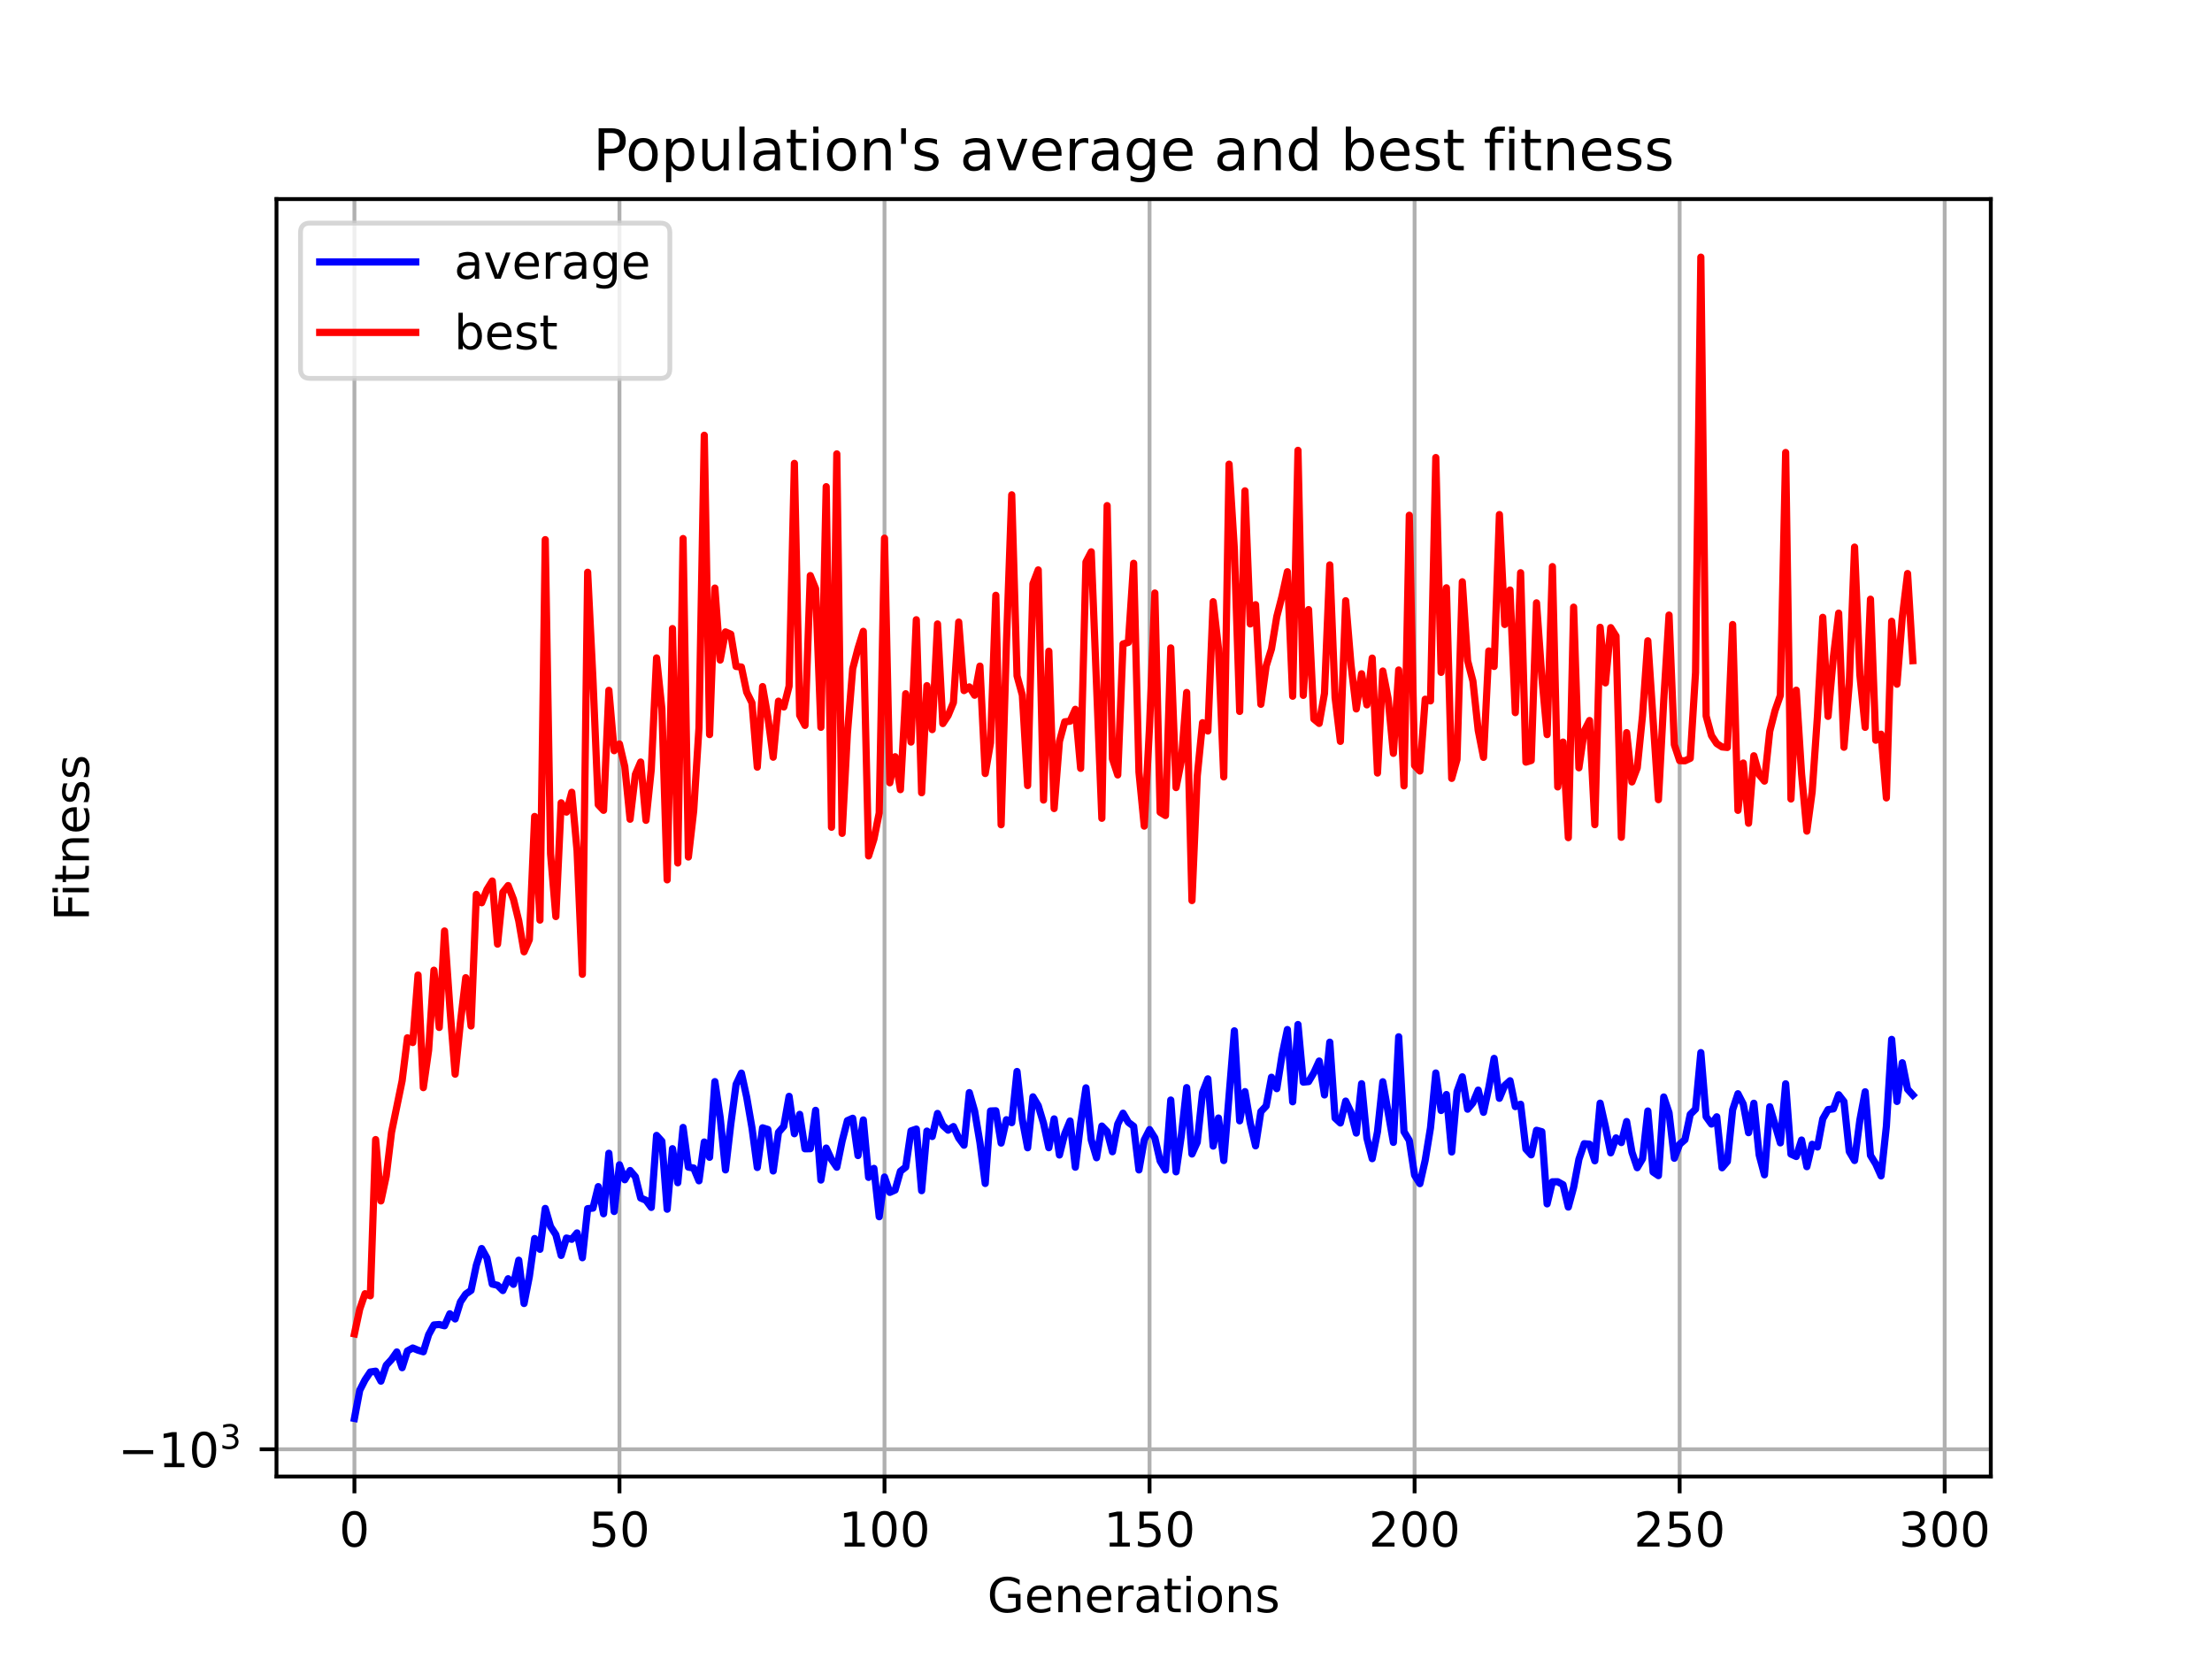 <?xml version="1.0" encoding="utf-8" standalone="no"?>
<!DOCTYPE svg PUBLIC "-//W3C//DTD SVG 1.1//EN"
  "http://www.w3.org/Graphics/SVG/1.1/DTD/svg11.dtd">
<!-- Created with matplotlib (https://matplotlib.org/) -->
<svg height="345.6pt" version="1.1" viewBox="0 0 460.8 345.6" width="460.8pt" xmlns="http://www.w3.org/2000/svg" xmlns:xlink="http://www.w3.org/1999/xlink">
 <defs>
  <style type="text/css">*{stroke-linecap:butt;stroke-linejoin:round;}</style>
 </defs>
 <g id="figure_1">
  <g id="patch_1">
   <path d="M 0 345.6 
L 460.8 345.6 
L 460.8 0 
L 0 0 
z
" style="fill:#ffffff;"/>
  </g>
  <g id="axes_1">
   <g id="patch_2">
    <path d="M 57.6 307.584 
L 414.72 307.584 
L 414.72 41.472 
L 57.6 41.472 
z
" style="fill:#ffffff;"/>
   </g>
   <g id="matplotlib.axis_1">
    <g id="xtick_1">
     <g id="line2d_1">
      <path clip-path="url(#pafa9322fc9)" d="M 73.833 307.584 
L 73.833 41.472 
" style="fill:none;stroke:#b0b0b0;stroke-linecap:square;stroke-width:0.8;"/>
     </g>
     <g id="line2d_2">
      <defs>
       <path d="M 0 0 
L 0 3.5 
" id="mb2a8dbc0b9" style="stroke:#000000;stroke-width:0.8;"/>
      </defs>
      <g>
       <use style="stroke:#000000;stroke-width:0.8;" x="73.833" xlink:href="#mb2a8dbc0b9" y="307.584"/>
      </g>
     </g>
     <g id="text_1">
      <!-- 0 -->
      <g transform="translate(70.651 322.182)scale(0.1 -0.1)">
       <defs>
        <path d="M 31.781 66.406 
Q 24.172 66.406 20.328 58.906 
Q 16.5 51.422 16.5 36.375 
Q 16.5 21.391 20.328 13.891 
Q 24.172 6.391 31.781 6.391 
Q 39.453 6.391 43.281 13.891 
Q 47.125 21.391 47.125 36.375 
Q 47.125 51.422 43.281 58.906 
Q 39.453 66.406 31.781 66.406 
z
M 31.781 74.219 
Q 44.047 74.219 50.516 64.516 
Q 56.984 54.828 56.984 36.375 
Q 56.984 17.969 50.516 8.266 
Q 44.047 -1.422 31.781 -1.422 
Q 19.531 -1.422 13.062 8.266 
Q 6.594 17.969 6.594 36.375 
Q 6.594 54.828 13.062 64.516 
Q 19.531 74.219 31.781 74.219 
z
" id="DejaVuSans-48"/>
       </defs>
       <use xlink:href="#DejaVuSans-48"/>
      </g>
     </g>
    </g>
    <g id="xtick_2">
     <g id="line2d_3">
      <path clip-path="url(#pafa9322fc9)" d="M 129.046 307.584 
L 129.046 41.472 
" style="fill:none;stroke:#b0b0b0;stroke-linecap:square;stroke-width:0.8;"/>
     </g>
     <g id="line2d_4">
      <g>
       <use style="stroke:#000000;stroke-width:0.8;" x="129.046" xlink:href="#mb2a8dbc0b9" y="307.584"/>
      </g>
     </g>
     <g id="text_2">
      <!-- 50 -->
      <g transform="translate(122.684 322.182)scale(0.1 -0.1)">
       <defs>
        <path d="M 10.797 72.906 
L 49.516 72.906 
L 49.516 64.594 
L 19.828 64.594 
L 19.828 46.734 
Q 21.969 47.469 24.109 47.828 
Q 26.266 48.188 28.422 48.188 
Q 40.625 48.188 47.75 41.5 
Q 54.891 34.812 54.891 23.391 
Q 54.891 11.625 47.562 5.094 
Q 40.234 -1.422 26.906 -1.422 
Q 22.312 -1.422 17.547 -0.641 
Q 12.797 0.141 7.719 1.703 
L 7.719 11.625 
Q 12.109 9.234 16.797 8.062 
Q 21.484 6.891 26.703 6.891 
Q 35.156 6.891 40.078 11.328 
Q 45.016 15.766 45.016 23.391 
Q 45.016 31 40.078 35.438 
Q 35.156 39.891 26.703 39.891 
Q 22.75 39.891 18.812 39.016 
Q 14.891 38.141 10.797 36.281 
z
" id="DejaVuSans-53"/>
       </defs>
       <use xlink:href="#DejaVuSans-53"/>
       <use x="63.623" xlink:href="#DejaVuSans-48"/>
      </g>
     </g>
    </g>
    <g id="xtick_3">
     <g id="line2d_5">
      <path clip-path="url(#pafa9322fc9)" d="M 184.259 307.584 
L 184.259 41.472 
" style="fill:none;stroke:#b0b0b0;stroke-linecap:square;stroke-width:0.8;"/>
     </g>
     <g id="line2d_6">
      <g>
       <use style="stroke:#000000;stroke-width:0.8;" x="184.259" xlink:href="#mb2a8dbc0b9" y="307.584"/>
      </g>
     </g>
     <g id="text_3">
      <!-- 100 -->
      <g transform="translate(174.716 322.182)scale(0.1 -0.1)">
       <defs>
        <path d="M 12.406 8.297 
L 28.516 8.297 
L 28.516 63.922 
L 10.984 60.406 
L 10.984 69.391 
L 28.422 72.906 
L 38.281 72.906 
L 38.281 8.297 
L 54.391 8.297 
L 54.391 0 
L 12.406 0 
z
" id="DejaVuSans-49"/>
       </defs>
       <use xlink:href="#DejaVuSans-49"/>
       <use x="63.623" xlink:href="#DejaVuSans-48"/>
       <use x="127.246" xlink:href="#DejaVuSans-48"/>
      </g>
     </g>
    </g>
    <g id="xtick_4">
     <g id="line2d_7">
      <path clip-path="url(#pafa9322fc9)" d="M 239.473 307.584 
L 239.473 41.472 
" style="fill:none;stroke:#b0b0b0;stroke-linecap:square;stroke-width:0.8;"/>
     </g>
     <g id="line2d_8">
      <g>
       <use style="stroke:#000000;stroke-width:0.8;" x="239.473" xlink:href="#mb2a8dbc0b9" y="307.584"/>
      </g>
     </g>
     <g id="text_4">
      <!-- 150 -->
      <g transform="translate(229.929 322.182)scale(0.1 -0.1)">
       <use xlink:href="#DejaVuSans-49"/>
       <use x="63.623" xlink:href="#DejaVuSans-53"/>
       <use x="127.246" xlink:href="#DejaVuSans-48"/>
      </g>
     </g>
    </g>
    <g id="xtick_5">
     <g id="line2d_9">
      <path clip-path="url(#pafa9322fc9)" d="M 294.686 307.584 
L 294.686 41.472 
" style="fill:none;stroke:#b0b0b0;stroke-linecap:square;stroke-width:0.8;"/>
     </g>
     <g id="line2d_10">
      <g>
       <use style="stroke:#000000;stroke-width:0.8;" x="294.686" xlink:href="#mb2a8dbc0b9" y="307.584"/>
      </g>
     </g>
     <g id="text_5">
      <!-- 200 -->
      <g transform="translate(285.142 322.182)scale(0.1 -0.1)">
       <defs>
        <path d="M 19.188 8.297 
L 53.609 8.297 
L 53.609 0 
L 7.328 0 
L 7.328 8.297 
Q 12.938 14.109 22.625 23.891 
Q 32.328 33.688 34.812 36.531 
Q 39.547 41.844 41.422 45.531 
Q 43.312 49.219 43.312 52.781 
Q 43.312 58.594 39.234 62.25 
Q 35.156 65.922 28.609 65.922 
Q 23.969 65.922 18.812 64.312 
Q 13.672 62.703 7.812 59.422 
L 7.812 69.391 
Q 13.766 71.781 18.938 73 
Q 24.125 74.219 28.422 74.219 
Q 39.75 74.219 46.484 68.547 
Q 53.219 62.891 53.219 53.422 
Q 53.219 48.922 51.531 44.891 
Q 49.859 40.875 45.406 35.406 
Q 44.188 33.984 37.641 27.219 
Q 31.109 20.453 19.188 8.297 
z
" id="DejaVuSans-50"/>
       </defs>
       <use xlink:href="#DejaVuSans-50"/>
       <use x="63.623" xlink:href="#DejaVuSans-48"/>
       <use x="127.246" xlink:href="#DejaVuSans-48"/>
      </g>
     </g>
    </g>
    <g id="xtick_6">
     <g id="line2d_11">
      <path clip-path="url(#pafa9322fc9)" d="M 349.9 307.584 
L 349.9 41.472 
" style="fill:none;stroke:#b0b0b0;stroke-linecap:square;stroke-width:0.8;"/>
     </g>
     <g id="line2d_12">
      <g>
       <use style="stroke:#000000;stroke-width:0.8;" x="349.9" xlink:href="#mb2a8dbc0b9" y="307.584"/>
      </g>
     </g>
     <g id="text_6">
      <!-- 250 -->
      <g transform="translate(340.356 322.182)scale(0.1 -0.1)">
       <use xlink:href="#DejaVuSans-50"/>
       <use x="63.623" xlink:href="#DejaVuSans-53"/>
       <use x="127.246" xlink:href="#DejaVuSans-48"/>
      </g>
     </g>
    </g>
    <g id="xtick_7">
     <g id="line2d_13">
      <path clip-path="url(#pafa9322fc9)" d="M 405.113 307.584 
L 405.113 41.472 
" style="fill:none;stroke:#b0b0b0;stroke-linecap:square;stroke-width:0.8;"/>
     </g>
     <g id="line2d_14">
      <g>
       <use style="stroke:#000000;stroke-width:0.8;" x="405.113" xlink:href="#mb2a8dbc0b9" y="307.584"/>
      </g>
     </g>
     <g id="text_7">
      <!-- 300 -->
      <g transform="translate(395.569 322.182)scale(0.1 -0.1)">
       <defs>
        <path d="M 40.578 39.312 
Q 47.656 37.797 51.625 33 
Q 55.609 28.219 55.609 21.188 
Q 55.609 10.406 48.188 4.484 
Q 40.766 -1.422 27.094 -1.422 
Q 22.516 -1.422 17.656 -0.516 
Q 12.797 0.391 7.625 2.203 
L 7.625 11.719 
Q 11.719 9.328 16.594 8.109 
Q 21.484 6.891 26.812 6.891 
Q 36.078 6.891 40.938 10.547 
Q 45.797 14.203 45.797 21.188 
Q 45.797 27.641 41.281 31.266 
Q 36.766 34.906 28.719 34.906 
L 20.219 34.906 
L 20.219 43.016 
L 29.109 43.016 
Q 36.375 43.016 40.234 45.922 
Q 44.094 48.828 44.094 54.297 
Q 44.094 59.906 40.109 62.906 
Q 36.141 65.922 28.719 65.922 
Q 24.656 65.922 20.016 65.031 
Q 15.375 64.156 9.812 62.312 
L 9.812 71.094 
Q 15.438 72.656 20.344 73.438 
Q 25.25 74.219 29.594 74.219 
Q 40.828 74.219 47.359 69.109 
Q 53.906 64.016 53.906 55.328 
Q 53.906 49.266 50.438 45.094 
Q 46.969 40.922 40.578 39.312 
z
" id="DejaVuSans-51"/>
       </defs>
       <use xlink:href="#DejaVuSans-51"/>
       <use x="63.623" xlink:href="#DejaVuSans-48"/>
       <use x="127.246" xlink:href="#DejaVuSans-48"/>
      </g>
     </g>
    </g>
    <g id="text_8">
     <!-- Generations -->
     <g transform="translate(205.662 335.861)scale(0.1 -0.1)">
      <defs>
       <path d="M 59.516 10.406 
L 59.516 29.984 
L 43.406 29.984 
L 43.406 38.094 
L 69.281 38.094 
L 69.281 6.781 
Q 63.578 2.734 56.688 0.656 
Q 49.812 -1.422 42 -1.422 
Q 24.906 -1.422 15.25 8.562 
Q 5.609 18.562 5.609 36.375 
Q 5.609 54.25 15.25 64.234 
Q 24.906 74.219 42 74.219 
Q 49.125 74.219 55.547 72.453 
Q 61.969 70.703 67.391 67.281 
L 67.391 56.781 
Q 61.922 61.422 55.766 63.766 
Q 49.609 66.109 42.828 66.109 
Q 29.438 66.109 22.719 58.641 
Q 16.016 51.172 16.016 36.375 
Q 16.016 21.625 22.719 14.156 
Q 29.438 6.688 42.828 6.688 
Q 48.047 6.688 52.141 7.594 
Q 56.25 8.5 59.516 10.406 
z
" id="DejaVuSans-71"/>
       <path d="M 56.203 29.594 
L 56.203 25.203 
L 14.891 25.203 
Q 15.484 15.922 20.484 11.062 
Q 25.484 6.203 34.422 6.203 
Q 39.594 6.203 44.453 7.469 
Q 49.312 8.734 54.109 11.281 
L 54.109 2.781 
Q 49.266 0.734 44.188 -0.344 
Q 39.109 -1.422 33.891 -1.422 
Q 20.797 -1.422 13.156 6.188 
Q 5.516 13.812 5.516 26.812 
Q 5.516 40.234 12.766 48.109 
Q 20.016 56 32.328 56 
Q 43.359 56 49.781 48.891 
Q 56.203 41.797 56.203 29.594 
z
M 47.219 32.234 
Q 47.125 39.594 43.094 43.984 
Q 39.062 48.391 32.422 48.391 
Q 24.906 48.391 20.391 44.141 
Q 15.875 39.891 15.188 32.172 
z
" id="DejaVuSans-101"/>
       <path d="M 54.891 33.016 
L 54.891 0 
L 45.906 0 
L 45.906 32.719 
Q 45.906 40.484 42.875 44.328 
Q 39.844 48.188 33.797 48.188 
Q 26.516 48.188 22.312 43.547 
Q 18.109 38.922 18.109 30.906 
L 18.109 0 
L 9.078 0 
L 9.078 54.688 
L 18.109 54.688 
L 18.109 46.188 
Q 21.344 51.125 25.703 53.562 
Q 30.078 56 35.797 56 
Q 45.219 56 50.047 50.172 
Q 54.891 44.344 54.891 33.016 
z
" id="DejaVuSans-110"/>
       <path d="M 41.109 46.297 
Q 39.594 47.172 37.812 47.578 
Q 36.031 48 33.891 48 
Q 26.266 48 22.188 43.047 
Q 18.109 38.094 18.109 28.812 
L 18.109 0 
L 9.078 0 
L 9.078 54.688 
L 18.109 54.688 
L 18.109 46.188 
Q 20.953 51.172 25.484 53.578 
Q 30.031 56 36.531 56 
Q 37.453 56 38.578 55.875 
Q 39.703 55.766 41.062 55.516 
z
" id="DejaVuSans-114"/>
       <path d="M 34.281 27.484 
Q 23.391 27.484 19.188 25 
Q 14.984 22.516 14.984 16.5 
Q 14.984 11.719 18.141 8.906 
Q 21.297 6.109 26.703 6.109 
Q 34.188 6.109 38.703 11.406 
Q 43.219 16.703 43.219 25.484 
L 43.219 27.484 
z
M 52.203 31.203 
L 52.203 0 
L 43.219 0 
L 43.219 8.297 
Q 40.141 3.328 35.547 0.953 
Q 30.953 -1.422 24.312 -1.422 
Q 15.922 -1.422 10.953 3.297 
Q 6 8.016 6 15.922 
Q 6 25.141 12.172 29.828 
Q 18.359 34.516 30.609 34.516 
L 43.219 34.516 
L 43.219 35.406 
Q 43.219 41.609 39.141 45 
Q 35.062 48.391 27.688 48.391 
Q 23 48.391 18.547 47.266 
Q 14.109 46.141 10.016 43.891 
L 10.016 52.203 
Q 14.938 54.109 19.578 55.047 
Q 24.219 56 28.609 56 
Q 40.484 56 46.344 49.844 
Q 52.203 43.703 52.203 31.203 
z
" id="DejaVuSans-97"/>
       <path d="M 18.312 70.219 
L 18.312 54.688 
L 36.812 54.688 
L 36.812 47.703 
L 18.312 47.703 
L 18.312 18.016 
Q 18.312 11.328 20.141 9.422 
Q 21.969 7.516 27.594 7.516 
L 36.812 7.516 
L 36.812 0 
L 27.594 0 
Q 17.188 0 13.234 3.875 
Q 9.281 7.766 9.281 18.016 
L 9.281 47.703 
L 2.688 47.703 
L 2.688 54.688 
L 9.281 54.688 
L 9.281 70.219 
z
" id="DejaVuSans-116"/>
       <path d="M 9.422 54.688 
L 18.406 54.688 
L 18.406 0 
L 9.422 0 
z
M 9.422 75.984 
L 18.406 75.984 
L 18.406 64.594 
L 9.422 64.594 
z
" id="DejaVuSans-105"/>
       <path d="M 30.609 48.391 
Q 23.391 48.391 19.188 42.75 
Q 14.984 37.109 14.984 27.297 
Q 14.984 17.484 19.156 11.844 
Q 23.344 6.203 30.609 6.203 
Q 37.797 6.203 41.984 11.859 
Q 46.188 17.531 46.188 27.297 
Q 46.188 37.016 41.984 42.703 
Q 37.797 48.391 30.609 48.391 
z
M 30.609 56 
Q 42.328 56 49.016 48.375 
Q 55.719 40.766 55.719 27.297 
Q 55.719 13.875 49.016 6.219 
Q 42.328 -1.422 30.609 -1.422 
Q 18.844 -1.422 12.172 6.219 
Q 5.516 13.875 5.516 27.297 
Q 5.516 40.766 12.172 48.375 
Q 18.844 56 30.609 56 
z
" id="DejaVuSans-111"/>
       <path d="M 44.281 53.078 
L 44.281 44.578 
Q 40.484 46.531 36.375 47.5 
Q 32.281 48.484 27.875 48.484 
Q 21.188 48.484 17.844 46.438 
Q 14.5 44.391 14.5 40.281 
Q 14.5 37.156 16.891 35.375 
Q 19.281 33.594 26.516 31.984 
L 29.594 31.297 
Q 39.156 29.25 43.188 25.516 
Q 47.219 21.781 47.219 15.094 
Q 47.219 7.469 41.188 3.016 
Q 35.156 -1.422 24.609 -1.422 
Q 20.219 -1.422 15.453 -0.562 
Q 10.688 0.297 5.422 2 
L 5.422 11.281 
Q 10.406 8.688 15.234 7.391 
Q 20.062 6.109 24.812 6.109 
Q 31.156 6.109 34.562 8.281 
Q 37.984 10.453 37.984 14.406 
Q 37.984 18.062 35.516 20.016 
Q 33.062 21.969 24.703 23.781 
L 21.578 24.516 
Q 13.234 26.266 9.516 29.906 
Q 5.812 33.547 5.812 39.891 
Q 5.812 47.609 11.281 51.797 
Q 16.75 56 26.812 56 
Q 31.781 56 36.172 55.266 
Q 40.578 54.547 44.281 53.078 
z
" id="DejaVuSans-115"/>
      </defs>
      <use xlink:href="#DejaVuSans-71"/>
      <use x="77.49" xlink:href="#DejaVuSans-101"/>
      <use x="139.014" xlink:href="#DejaVuSans-110"/>
      <use x="202.393" xlink:href="#DejaVuSans-101"/>
      <use x="263.916" xlink:href="#DejaVuSans-114"/>
      <use x="305.029" xlink:href="#DejaVuSans-97"/>
      <use x="366.309" xlink:href="#DejaVuSans-116"/>
      <use x="405.518" xlink:href="#DejaVuSans-105"/>
      <use x="433.301" xlink:href="#DejaVuSans-111"/>
      <use x="494.482" xlink:href="#DejaVuSans-110"/>
      <use x="557.861" xlink:href="#DejaVuSans-115"/>
     </g>
    </g>
   </g>
   <g id="matplotlib.axis_2">
    <g id="ytick_1">
     <g id="line2d_15">
      <path clip-path="url(#pafa9322fc9)" d="M 57.6 301.914 
L 414.72 301.914 
" style="fill:none;stroke:#b0b0b0;stroke-linecap:square;stroke-width:0.8;"/>
     </g>
     <g id="line2d_16">
      <defs>
       <path d="M 0 0 
L -3.5 0 
" id="m2e2d0e3b2e" style="stroke:#000000;stroke-width:0.8;"/>
      </defs>
      <g>
       <use style="stroke:#000000;stroke-width:0.8;" x="57.6" xlink:href="#m2e2d0e3b2e" y="301.914"/>
      </g>
     </g>
     <g id="text_9">
      <!-- $\mathdefault{-10^{3}}$ -->
      <g transform="translate(24.6 305.713)scale(0.1 -0.1)">
       <defs>
        <path d="M 10.594 35.5 
L 73.188 35.5 
L 73.188 27.203 
L 10.594 27.203 
z
" id="DejaVuSans-8722"/>
       </defs>
       <use transform="translate(0 0.766)" xlink:href="#DejaVuSans-8722"/>
       <use transform="translate(83.789 0.766)" xlink:href="#DejaVuSans-49"/>
       <use transform="translate(147.412 0.766)" xlink:href="#DejaVuSans-48"/>
       <use transform="translate(211.992 39.047)scale(0.7)" xlink:href="#DejaVuSans-51"/>
      </g>
     </g>
    </g>
    <g id="text_10">
     <!-- Fitness -->
     <g transform="translate(18.52 191.845)rotate(-90)scale(0.1 -0.1)">
      <defs>
       <path d="M 9.812 72.906 
L 51.703 72.906 
L 51.703 64.594 
L 19.672 64.594 
L 19.672 43.109 
L 48.578 43.109 
L 48.578 34.812 
L 19.672 34.812 
L 19.672 0 
L 9.812 0 
z
" id="DejaVuSans-70"/>
      </defs>
      <use xlink:href="#DejaVuSans-70"/>
      <use x="50.27" xlink:href="#DejaVuSans-105"/>
      <use x="78.053" xlink:href="#DejaVuSans-116"/>
      <use x="117.262" xlink:href="#DejaVuSans-110"/>
      <use x="180.641" xlink:href="#DejaVuSans-101"/>
      <use x="242.164" xlink:href="#DejaVuSans-115"/>
      <use x="294.264" xlink:href="#DejaVuSans-115"/>
     </g>
    </g>
   </g>
   <g id="line2d_17">
    <path clip-path="url(#pafa9322fc9)" d="M 73.833 295.488 
L 74.937 289.629 
L 76.041 287.46 
L 77.146 285.808 
L 78.25 285.642 
L 79.354 287.717 
L 80.458 284.408 
L 81.563 283.211 
L 82.667 281.637 
L 83.771 284.918 
L 84.875 281.424 
L 85.98 280.814 
L 87.084 281.273 
L 88.188 281.603 
L 89.292 278.04 
L 90.397 276.007 
L 91.501 275.915 
L 92.605 276.181 
L 93.71 273.683 
L 94.814 274.761 
L 95.918 271.207 
L 97.022 269.572 
L 98.127 268.815 
L 99.231 263.565 
L 100.335 260.091 
L 101.439 262.074 
L 102.544 267.493 
L 103.648 267.746 
L 104.752 268.844 
L 105.856 266.38 
L 106.961 267.55 
L 108.065 262.527 
L 109.169 271.544 
L 110.274 265.943 
L 111.378 258.009 
L 112.482 260.255 
L 113.586 251.735 
L 114.691 255.527 
L 115.795 257.205 
L 116.899 261.528 
L 118.003 257.903 
L 119.108 258.171 
L 120.212 256.838 
L 121.316 262.007 
L 122.42 251.784 
L 123.525 251.671 
L 124.629 247.193 
L 125.733 252.849 
L 126.838 240.246 
L 127.942 252.376 
L 129.046 242.647 
L 130.15 245.763 
L 131.255 243.84 
L 132.359 245.137 
L 133.463 249.571 
L 134.567 250.038 
L 135.672 251.529 
L 136.776 236.527 
L 137.88 237.743 
L 138.984 251.903 
L 140.089 239.293 
L 141.193 246.381 
L 142.297 234.866 
L 143.402 243.13 
L 144.506 243.325 
L 145.61 245.984 
L 146.714 237.899 
L 147.819 241.086 
L 148.923 225.321 
L 150.027 232.805 
L 151.131 243.713 
L 152.236 234.191 
L 153.34 225.901 
L 154.444 223.546 
L 155.548 228.555 
L 156.653 234.956 
L 157.757 243.208 
L 158.861 234.946 
L 159.966 235.291 
L 161.07 243.937 
L 162.174 235.891 
L 163.278 234.627 
L 164.383 228.386 
L 165.487 236.179 
L 166.591 232.142 
L 167.695 239.313 
L 168.8 239.294 
L 169.904 231.304 
L 171.008 245.826 
L 172.113 239.163 
L 173.217 241.548 
L 174.321 243.154 
L 175.425 237.725 
L 176.53 233.447 
L 177.634 232.956 
L 178.738 240.726 
L 179.842 233.303 
L 180.947 245.271 
L 182.051 243.396 
L 183.155 253.467 
L 184.259 245.197 
L 185.364 248.399 
L 186.468 247.904 
L 187.572 243.995 
L 188.677 243.128 
L 189.781 235.585 
L 190.885 235.205 
L 191.989 248.042 
L 193.094 235.625 
L 194.198 236.754 
L 195.302 231.951 
L 196.406 234.432 
L 197.511 235.436 
L 198.615 234.683 
L 199.719 237.08 
L 200.823 238.568 
L 201.928 227.609 
L 203.032 231.447 
L 204.136 238.003 
L 205.241 246.543 
L 206.345 231.436 
L 207.449 231.396 
L 208.553 238.122 
L 209.658 233.255 
L 210.762 233.875 
L 211.866 223.21 
L 212.97 233.263 
L 214.075 239.104 
L 215.179 228.486 
L 216.283 230.335 
L 217.387 234.001 
L 218.492 239.09 
L 219.596 233.086 
L 220.7 240.609 
L 221.805 236.209 
L 222.909 233.526 
L 224.013 243.151 
L 225.117 233.974 
L 226.222 226.617 
L 227.326 237.463 
L 228.43 241.181 
L 229.534 234.579 
L 230.639 235.72 
L 231.743 239.931 
L 232.847 234.162 
L 233.951 231.9 
L 235.056 233.799 
L 236.16 234.629 
L 237.264 243.718 
L 238.369 237.482 
L 239.473 235.315 
L 240.577 237.061 
L 241.681 241.864 
L 242.786 243.721 
L 243.89 229.16 
L 244.994 244.114 
L 246.098 236.53 
L 247.203 226.571 
L 248.307 240.403 
L 249.411 237.95 
L 250.515 227.582 
L 251.62 224.742 
L 252.724 238.753 
L 253.828 232.901 
L 254.933 241.764 
L 257.141 214.742 
L 258.245 233.49 
L 259.35 227.403 
L 260.454 233.961 
L 261.558 238.704 
L 262.662 231.576 
L 263.767 230.401 
L 264.871 224.41 
L 265.975 226.787 
L 267.079 219.78 
L 268.184 214.474 
L 269.288 229.526 
L 270.392 213.425 
L 271.497 225.424 
L 272.601 225.318 
L 273.705 223.459 
L 274.809 221.035 
L 275.914 228.098 
L 277.018 217.104 
L 278.122 232.915 
L 279.226 233.939 
L 280.331 229.38 
L 281.435 231.722 
L 282.539 236.04 
L 283.643 225.757 
L 284.748 237.084 
L 285.852 241.372 
L 286.956 235.759 
L 288.061 225.351 
L 290.269 237.978 
L 291.373 215.978 
L 292.478 235.748 
L 293.582 237.573 
L 294.686 244.812 
L 295.79 246.577 
L 296.895 241.698 
L 297.999 234.935 
L 299.103 223.524 
L 300.207 231.339 
L 301.312 228.012 
L 302.416 239.981 
L 303.52 227.424 
L 304.625 224.321 
L 305.729 231.068 
L 306.833 229.73 
L 307.937 227.087 
L 309.042 231.715 
L 310.146 226.567 
L 311.25 220.482 
L 312.354 228.797 
L 313.459 226.134 
L 314.563 225.136 
L 315.667 230.53 
L 316.772 230.035 
L 317.876 239.376 
L 318.98 240.577 
L 320.084 235.455 
L 321.189 235.758 
L 322.293 250.79 
L 323.397 246.187 
L 324.501 246.181 
L 325.606 246.792 
L 326.71 251.457 
L 327.814 247.357 
L 328.918 241.497 
L 330.023 238.255 
L 331.127 238.357 
L 332.231 241.815 
L 333.336 229.81 
L 334.44 234.713 
L 335.544 240.159 
L 336.648 237.047 
L 337.753 238.019 
L 338.857 233.636 
L 339.961 240.004 
L 341.065 243.254 
L 342.17 241.388 
L 343.274 231.439 
L 344.378 244.155 
L 345.482 244.905 
L 346.587 228.521 
L 347.691 231.808 
L 348.795 241.286 
L 349.9 238.368 
L 351.004 237.417 
L 352.108 232.146 
L 353.212 231.057 
L 354.317 219.279 
L 355.421 232.632 
L 356.525 234.163 
L 357.629 232.65 
L 358.734 243.267 
L 359.838 241.965 
L 360.942 231.186 
L 362.046 227.845 
L 363.151 229.999 
L 364.255 235.962 
L 365.359 229.827 
L 366.464 240.587 
L 367.568 244.735 
L 368.672 230.558 
L 370.881 238.08 
L 371.985 225.773 
L 373.089 240.418 
L 374.193 240.924 
L 375.298 237.491 
L 376.402 243.04 
L 377.506 238.372 
L 378.61 238.945 
L 379.715 233.083 
L 380.819 231.148 
L 381.923 230.999 
L 383.028 228.052 
L 384.132 229.488 
L 385.236 239.89 
L 386.34 241.752 
L 387.445 233.315 
L 388.549 227.437 
L 389.653 240.68 
L 390.757 242.488 
L 391.862 244.961 
L 392.966 234.627 
L 394.07 216.525 
L 395.174 229.453 
L 396.279 221.394 
L 397.383 226.904 
L 398.487 228.12 
L 398.487 228.12 
" style="fill:none;stroke:#0000ff;stroke-linecap:square;stroke-width:1.5;"/>
   </g>
   <g id="line2d_18">
    <path clip-path="url(#pafa9322fc9)" d="M 73.833 277.87 
L 74.937 272.721 
L 76.041 269.499 
L 77.146 269.934 
L 78.25 237.394 
L 79.354 250.177 
L 80.458 245.033 
L 81.563 235.877 
L 83.771 225.139 
L 84.875 216.19 
L 85.98 217.18 
L 87.084 203.111 
L 88.188 226.578 
L 89.292 218.783 
L 90.397 202.115 
L 91.501 214.037 
L 92.605 193.939 
L 93.71 209.816 
L 94.814 223.768 
L 95.918 212.946 
L 97.022 203.672 
L 98.127 213.735 
L 99.231 186.323 
L 100.335 188.068 
L 101.439 185.303 
L 102.544 183.528 
L 103.648 196.678 
L 104.752 185.879 
L 105.856 184.48 
L 106.961 187.322 
L 108.065 191.826 
L 109.169 198.279 
L 110.274 195.735 
L 111.378 170.085 
L 112.482 191.676 
L 113.586 112.414 
L 114.691 177.846 
L 115.795 190.935 
L 116.899 167.237 
L 118.003 169.177 
L 119.108 165.047 
L 120.212 177.243 
L 121.316 202.967 
L 122.42 119.21 
L 123.525 141.535 
L 124.629 167.634 
L 125.733 168.807 
L 126.838 143.809 
L 127.942 156.382 
L 129.046 154.984 
L 130.15 159.684 
L 131.255 170.665 
L 132.359 161.331 
L 133.463 158.748 
L 134.567 170.889 
L 135.672 160.285 
L 136.776 137.057 
L 137.88 147.66 
L 138.984 183.295 
L 140.089 130.945 
L 141.193 179.782 
L 142.297 112.191 
L 143.402 178.533 
L 144.506 168.94 
L 145.61 151.602 
L 146.714 90.673 
L 147.819 153.031 
L 148.923 122.505 
L 150.027 137.503 
L 151.131 131.636 
L 152.236 132.118 
L 153.34 138.838 
L 154.444 138.948 
L 155.548 144.184 
L 156.653 146.429 
L 157.757 159.811 
L 158.861 143.027 
L 159.966 149.392 
L 161.07 157.74 
L 162.174 146.069 
L 163.278 147.28 
L 164.383 142.93 
L 165.487 96.53 
L 166.591 149.007 
L 167.695 151.118 
L 168.8 119.903 
L 169.904 122.625 
L 171.008 151.516 
L 172.113 101.385 
L 173.217 172.336 
L 174.321 94.554 
L 175.425 173.604 
L 176.53 152.798 
L 177.634 139.311 
L 178.738 135.071 
L 179.842 131.52 
L 180.947 178.306 
L 182.051 174.813 
L 183.155 169.36 
L 184.259 112.113 
L 185.364 163.068 
L 186.468 157.639 
L 187.572 164.497 
L 188.677 144.519 
L 189.781 154.589 
L 190.885 129.104 
L 191.989 165.147 
L 193.094 142.836 
L 194.198 151.993 
L 195.302 129.982 
L 196.406 150.731 
L 197.511 149.049 
L 198.615 146.36 
L 199.719 129.585 
L 200.823 143.86 
L 201.928 143.094 
L 203.032 144.831 
L 204.136 138.76 
L 205.241 161.14 
L 206.345 154.745 
L 207.449 124.009 
L 208.553 171.809 
L 209.658 133.999 
L 210.762 103.082 
L 211.866 140.787 
L 212.97 144.809 
L 214.075 163.648 
L 215.179 121.615 
L 216.283 118.722 
L 217.387 166.667 
L 218.492 135.662 
L 219.596 168.435 
L 220.7 154.458 
L 221.805 150.368 
L 222.909 150.24 
L 224.013 147.761 
L 225.117 160.061 
L 226.222 117.085 
L 227.326 114.956 
L 229.534 170.467 
L 230.639 105.324 
L 231.743 158.087 
L 232.847 161.436 
L 233.951 134.149 
L 235.056 133.828 
L 236.16 117.345 
L 237.264 160.836 
L 238.369 172.093 
L 239.473 151.3 
L 240.577 123.537 
L 241.681 169.21 
L 242.786 169.887 
L 243.89 134.975 
L 244.994 164.07 
L 246.098 158.501 
L 247.203 144.254 
L 248.307 187.607 
L 249.411 161.616 
L 250.515 150.554 
L 251.62 152.287 
L 252.724 125.349 
L 253.828 135.073 
L 254.933 161.852 
L 256.037 96.695 
L 257.141 114.409 
L 258.245 148.201 
L 259.35 102.251 
L 260.454 129.979 
L 261.558 125.97 
L 262.662 146.713 
L 263.767 138.74 
L 264.871 135.188 
L 265.975 128.459 
L 267.079 124.169 
L 268.184 119.1 
L 269.288 145.037 
L 270.392 93.812 
L 271.497 144.856 
L 272.601 126.992 
L 273.705 149.792 
L 274.809 150.701 
L 275.914 144.451 
L 277.018 117.681 
L 278.122 145.324 
L 279.226 154.442 
L 280.331 125.141 
L 281.435 138.455 
L 282.539 147.686 
L 283.643 140.359 
L 284.748 146.838 
L 285.852 137.093 
L 286.956 161.042 
L 288.061 139.79 
L 289.165 145.463 
L 290.269 156.935 
L 291.373 139.579 
L 292.478 163.707 
L 293.582 107.334 
L 294.686 159.47 
L 295.79 160.619 
L 296.895 145.66 
L 297.999 146.011 
L 299.103 95.313 
L 300.207 140.069 
L 301.312 122.45 
L 302.416 162.155 
L 303.52 158.206 
L 304.625 121.197 
L 305.729 137.634 
L 306.833 141.875 
L 307.937 152.141 
L 309.042 157.771 
L 310.146 135.61 
L 311.25 138.838 
L 312.354 107.193 
L 313.459 130.091 
L 314.563 122.913 
L 315.667 148.452 
L 316.772 119.311 
L 317.876 158.762 
L 318.98 158.426 
L 320.084 125.585 
L 321.189 140.978 
L 322.293 153.032 
L 323.397 118.033 
L 324.501 163.929 
L 325.606 154.587 
L 326.71 174.502 
L 327.814 126.481 
L 328.918 159.951 
L 330.023 152.304 
L 331.127 150.095 
L 332.231 171.792 
L 333.336 130.675 
L 334.44 142.262 
L 335.544 130.75 
L 336.648 132.507 
L 337.753 174.42 
L 338.857 152.619 
L 339.961 162.892 
L 341.065 159.971 
L 342.17 149.063 
L 343.274 133.489 
L 345.482 166.588 
L 346.587 145.92 
L 347.691 128.128 
L 348.795 155.132 
L 349.9 158.449 
L 351.004 158.487 
L 352.108 157.975 
L 353.212 140.099 
L 354.317 53.568 
L 355.421 149.155 
L 356.525 153.223 
L 357.629 154.897 
L 358.734 155.604 
L 359.838 155.712 
L 360.942 130.102 
L 362.046 168.813 
L 363.151 158.949 
L 364.255 171.497 
L 365.359 157.442 
L 366.464 161.371 
L 367.568 162.72 
L 368.672 152.334 
L 369.776 148.025 
L 370.881 144.85 
L 371.985 94.263 
L 373.089 166.446 
L 374.193 143.777 
L 375.298 161.17 
L 376.402 173.139 
L 377.506 164.955 
L 378.61 149.148 
L 379.715 128.599 
L 380.819 149.235 
L 381.923 136.913 
L 383.028 127.722 
L 384.132 155.669 
L 385.236 142.387 
L 386.34 113.97 
L 387.445 140.593 
L 388.549 151.518 
L 389.653 124.828 
L 390.757 154.205 
L 391.862 152.948 
L 392.966 166.22 
L 394.07 129.426 
L 395.174 142.529 
L 396.279 128.607 
L 397.383 119.478 
L 398.487 137.628 
L 398.487 137.628 
" style="fill:none;stroke:#ff0000;stroke-linecap:square;stroke-width:1.5;"/>
   </g>
   <g id="patch_3">
    <path d="M 57.6 307.584 
L 57.6 41.472 
" style="fill:none;stroke:#000000;stroke-linecap:square;stroke-linejoin:miter;stroke-width:0.8;"/>
   </g>
   <g id="patch_4">
    <path d="M 414.72 307.584 
L 414.72 41.472 
" style="fill:none;stroke:#000000;stroke-linecap:square;stroke-linejoin:miter;stroke-width:0.8;"/>
   </g>
   <g id="patch_5">
    <path d="M 57.6 307.584 
L 414.72 307.584 
" style="fill:none;stroke:#000000;stroke-linecap:square;stroke-linejoin:miter;stroke-width:0.8;"/>
   </g>
   <g id="patch_6">
    <path d="M 57.6 41.472 
L 414.72 41.472 
" style="fill:none;stroke:#000000;stroke-linecap:square;stroke-linejoin:miter;stroke-width:0.8;"/>
   </g>
   <g id="text_11">
    <!-- Population's average and best fitness -->
    <g transform="translate(123.53 35.472)scale(0.12 -0.12)">
     <defs>
      <path d="M 19.672 64.797 
L 19.672 37.406 
L 32.078 37.406 
Q 38.969 37.406 42.719 40.969 
Q 46.484 44.531 46.484 51.125 
Q 46.484 57.672 42.719 61.234 
Q 38.969 64.797 32.078 64.797 
z
M 9.812 72.906 
L 32.078 72.906 
Q 44.344 72.906 50.609 67.359 
Q 56.891 61.812 56.891 51.125 
Q 56.891 40.328 50.609 34.812 
Q 44.344 29.297 32.078 29.297 
L 19.672 29.297 
L 19.672 0 
L 9.812 0 
z
" id="DejaVuSans-80"/>
      <path d="M 18.109 8.203 
L 18.109 -20.797 
L 9.078 -20.797 
L 9.078 54.688 
L 18.109 54.688 
L 18.109 46.391 
Q 20.953 51.266 25.266 53.625 
Q 29.594 56 35.594 56 
Q 45.562 56 51.781 48.094 
Q 58.016 40.188 58.016 27.297 
Q 58.016 14.406 51.781 6.484 
Q 45.562 -1.422 35.594 -1.422 
Q 29.594 -1.422 25.266 0.953 
Q 20.953 3.328 18.109 8.203 
z
M 48.688 27.297 
Q 48.688 37.203 44.609 42.844 
Q 40.531 48.484 33.406 48.484 
Q 26.266 48.484 22.188 42.844 
Q 18.109 37.203 18.109 27.297 
Q 18.109 17.391 22.188 11.75 
Q 26.266 6.109 33.406 6.109 
Q 40.531 6.109 44.609 11.75 
Q 48.688 17.391 48.688 27.297 
z
" id="DejaVuSans-112"/>
      <path d="M 8.5 21.578 
L 8.5 54.688 
L 17.484 54.688 
L 17.484 21.922 
Q 17.484 14.156 20.5 10.266 
Q 23.531 6.391 29.594 6.391 
Q 36.859 6.391 41.078 11.031 
Q 45.312 15.672 45.312 23.688 
L 45.312 54.688 
L 54.297 54.688 
L 54.297 0 
L 45.312 0 
L 45.312 8.406 
Q 42.047 3.422 37.719 1 
Q 33.406 -1.422 27.688 -1.422 
Q 18.266 -1.422 13.375 4.438 
Q 8.5 10.297 8.5 21.578 
z
M 31.109 56 
z
" id="DejaVuSans-117"/>
      <path d="M 9.422 75.984 
L 18.406 75.984 
L 18.406 0 
L 9.422 0 
z
" id="DejaVuSans-108"/>
      <path d="M 17.922 72.906 
L 17.922 45.797 
L 9.625 45.797 
L 9.625 72.906 
z
" id="DejaVuSans-39"/>
      <path id="DejaVuSans-32"/>
      <path d="M 2.984 54.688 
L 12.5 54.688 
L 29.594 8.797 
L 46.688 54.688 
L 56.203 54.688 
L 35.688 0 
L 23.484 0 
z
" id="DejaVuSans-118"/>
      <path d="M 45.406 27.984 
Q 45.406 37.75 41.375 43.109 
Q 37.359 48.484 30.078 48.484 
Q 22.859 48.484 18.828 43.109 
Q 14.797 37.75 14.797 27.984 
Q 14.797 18.266 18.828 12.891 
Q 22.859 7.516 30.078 7.516 
Q 37.359 7.516 41.375 12.891 
Q 45.406 18.266 45.406 27.984 
z
M 54.391 6.781 
Q 54.391 -7.172 48.188 -13.984 
Q 42 -20.797 29.203 -20.797 
Q 24.469 -20.797 20.266 -20.094 
Q 16.062 -19.391 12.109 -17.922 
L 12.109 -9.188 
Q 16.062 -11.328 19.922 -12.344 
Q 23.781 -13.375 27.781 -13.375 
Q 36.625 -13.375 41.016 -8.766 
Q 45.406 -4.156 45.406 5.172 
L 45.406 9.625 
Q 42.625 4.781 38.281 2.391 
Q 33.938 0 27.875 0 
Q 17.828 0 11.672 7.656 
Q 5.516 15.328 5.516 27.984 
Q 5.516 40.672 11.672 48.328 
Q 17.828 56 27.875 56 
Q 33.938 56 38.281 53.609 
Q 42.625 51.219 45.406 46.391 
L 45.406 54.688 
L 54.391 54.688 
z
" id="DejaVuSans-103"/>
      <path d="M 45.406 46.391 
L 45.406 75.984 
L 54.391 75.984 
L 54.391 0 
L 45.406 0 
L 45.406 8.203 
Q 42.578 3.328 38.25 0.953 
Q 33.938 -1.422 27.875 -1.422 
Q 17.969 -1.422 11.734 6.484 
Q 5.516 14.406 5.516 27.297 
Q 5.516 40.188 11.734 48.094 
Q 17.969 56 27.875 56 
Q 33.938 56 38.25 53.625 
Q 42.578 51.266 45.406 46.391 
z
M 14.797 27.297 
Q 14.797 17.391 18.875 11.75 
Q 22.953 6.109 30.078 6.109 
Q 37.203 6.109 41.297 11.75 
Q 45.406 17.391 45.406 27.297 
Q 45.406 37.203 41.297 42.844 
Q 37.203 48.484 30.078 48.484 
Q 22.953 48.484 18.875 42.844 
Q 14.797 37.203 14.797 27.297 
z
" id="DejaVuSans-100"/>
      <path d="M 48.688 27.297 
Q 48.688 37.203 44.609 42.844 
Q 40.531 48.484 33.406 48.484 
Q 26.266 48.484 22.188 42.844 
Q 18.109 37.203 18.109 27.297 
Q 18.109 17.391 22.188 11.75 
Q 26.266 6.109 33.406 6.109 
Q 40.531 6.109 44.609 11.75 
Q 48.688 17.391 48.688 27.297 
z
M 18.109 46.391 
Q 20.953 51.266 25.266 53.625 
Q 29.594 56 35.594 56 
Q 45.562 56 51.781 48.094 
Q 58.016 40.188 58.016 27.297 
Q 58.016 14.406 51.781 6.484 
Q 45.562 -1.422 35.594 -1.422 
Q 29.594 -1.422 25.266 0.953 
Q 20.953 3.328 18.109 8.203 
L 18.109 0 
L 9.078 0 
L 9.078 75.984 
L 18.109 75.984 
z
" id="DejaVuSans-98"/>
      <path d="M 37.109 75.984 
L 37.109 68.5 
L 28.516 68.5 
Q 23.688 68.5 21.797 66.547 
Q 19.922 64.594 19.922 59.516 
L 19.922 54.688 
L 34.719 54.688 
L 34.719 47.703 
L 19.922 47.703 
L 19.922 0 
L 10.891 0 
L 10.891 47.703 
L 2.297 47.703 
L 2.297 54.688 
L 10.891 54.688 
L 10.891 58.5 
Q 10.891 67.625 15.141 71.797 
Q 19.391 75.984 28.609 75.984 
z
" id="DejaVuSans-102"/>
     </defs>
     <use xlink:href="#DejaVuSans-80"/>
     <use x="56.678" xlink:href="#DejaVuSans-111"/>
     <use x="117.859" xlink:href="#DejaVuSans-112"/>
     <use x="181.336" xlink:href="#DejaVuSans-117"/>
     <use x="244.715" xlink:href="#DejaVuSans-108"/>
     <use x="272.498" xlink:href="#DejaVuSans-97"/>
     <use x="333.777" xlink:href="#DejaVuSans-116"/>
     <use x="372.986" xlink:href="#DejaVuSans-105"/>
     <use x="400.77" xlink:href="#DejaVuSans-111"/>
     <use x="461.951" xlink:href="#DejaVuSans-110"/>
     <use x="525.33" xlink:href="#DejaVuSans-39"/>
     <use x="552.82" xlink:href="#DejaVuSans-115"/>
     <use x="604.92" xlink:href="#DejaVuSans-32"/>
     <use x="636.707" xlink:href="#DejaVuSans-97"/>
     <use x="697.986" xlink:href="#DejaVuSans-118"/>
     <use x="757.166" xlink:href="#DejaVuSans-101"/>
     <use x="818.689" xlink:href="#DejaVuSans-114"/>
     <use x="859.803" xlink:href="#DejaVuSans-97"/>
     <use x="921.082" xlink:href="#DejaVuSans-103"/>
     <use x="984.559" xlink:href="#DejaVuSans-101"/>
     <use x="1046.082" xlink:href="#DejaVuSans-32"/>
     <use x="1077.869" xlink:href="#DejaVuSans-97"/>
     <use x="1139.148" xlink:href="#DejaVuSans-110"/>
     <use x="1202.527" xlink:href="#DejaVuSans-100"/>
     <use x="1266.004" xlink:href="#DejaVuSans-32"/>
     <use x="1297.791" xlink:href="#DejaVuSans-98"/>
     <use x="1361.268" xlink:href="#DejaVuSans-101"/>
     <use x="1422.791" xlink:href="#DejaVuSans-115"/>
     <use x="1474.891" xlink:href="#DejaVuSans-116"/>
     <use x="1514.1" xlink:href="#DejaVuSans-32"/>
     <use x="1545.887" xlink:href="#DejaVuSans-102"/>
     <use x="1581.092" xlink:href="#DejaVuSans-105"/>
     <use x="1608.875" xlink:href="#DejaVuSans-116"/>
     <use x="1648.084" xlink:href="#DejaVuSans-110"/>
     <use x="1711.463" xlink:href="#DejaVuSans-101"/>
     <use x="1772.986" xlink:href="#DejaVuSans-115"/>
     <use x="1825.086" xlink:href="#DejaVuSans-115"/>
    </g>
   </g>
   <g id="legend_1">
    <g id="patch_7">
     <path d="M 64.6 78.828 
L 137.541 78.828 
Q 139.541 78.828 139.541 76.828 
L 139.541 48.472 
Q 139.541 46.472 137.541 46.472 
L 64.6 46.472 
Q 62.6 46.472 62.6 48.472 
L 62.6 76.828 
Q 62.6 78.828 64.6 78.828 
z
" style="fill:#ffffff;opacity:0.8;stroke:#cccccc;stroke-linejoin:miter;"/>
    </g>
    <g id="line2d_19">
     <path d="M 66.6 54.57 
L 86.6 54.57 
" style="fill:none;stroke:#0000ff;stroke-linecap:square;stroke-width:1.5;"/>
    </g>
    <g id="line2d_20"/>
    <g id="text_12">
     <!-- average -->
     <g transform="translate(94.6 58.07)scale(0.1 -0.1)">
      <use xlink:href="#DejaVuSans-97"/>
      <use x="61.279" xlink:href="#DejaVuSans-118"/>
      <use x="120.459" xlink:href="#DejaVuSans-101"/>
      <use x="181.982" xlink:href="#DejaVuSans-114"/>
      <use x="223.096" xlink:href="#DejaVuSans-97"/>
      <use x="284.375" xlink:href="#DejaVuSans-103"/>
      <use x="347.852" xlink:href="#DejaVuSans-101"/>
     </g>
    </g>
    <g id="line2d_21">
     <path d="M 66.6 69.249 
L 86.6 69.249 
" style="fill:none;stroke:#ff0000;stroke-linecap:square;stroke-width:1.5;"/>
    </g>
    <g id="line2d_22"/>
    <g id="text_13">
     <!-- best -->
     <g transform="translate(94.6 72.749)scale(0.1 -0.1)">
      <use xlink:href="#DejaVuSans-98"/>
      <use x="63.477" xlink:href="#DejaVuSans-101"/>
      <use x="125" xlink:href="#DejaVuSans-115"/>
      <use x="177.1" xlink:href="#DejaVuSans-116"/>
     </g>
    </g>
   </g>
  </g>
 </g>
 <defs>
  <clipPath id="pafa9322fc9">
   <rect height="266.112" width="357.12" x="57.6" y="41.472"/>
  </clipPath>
 </defs>
</svg>

